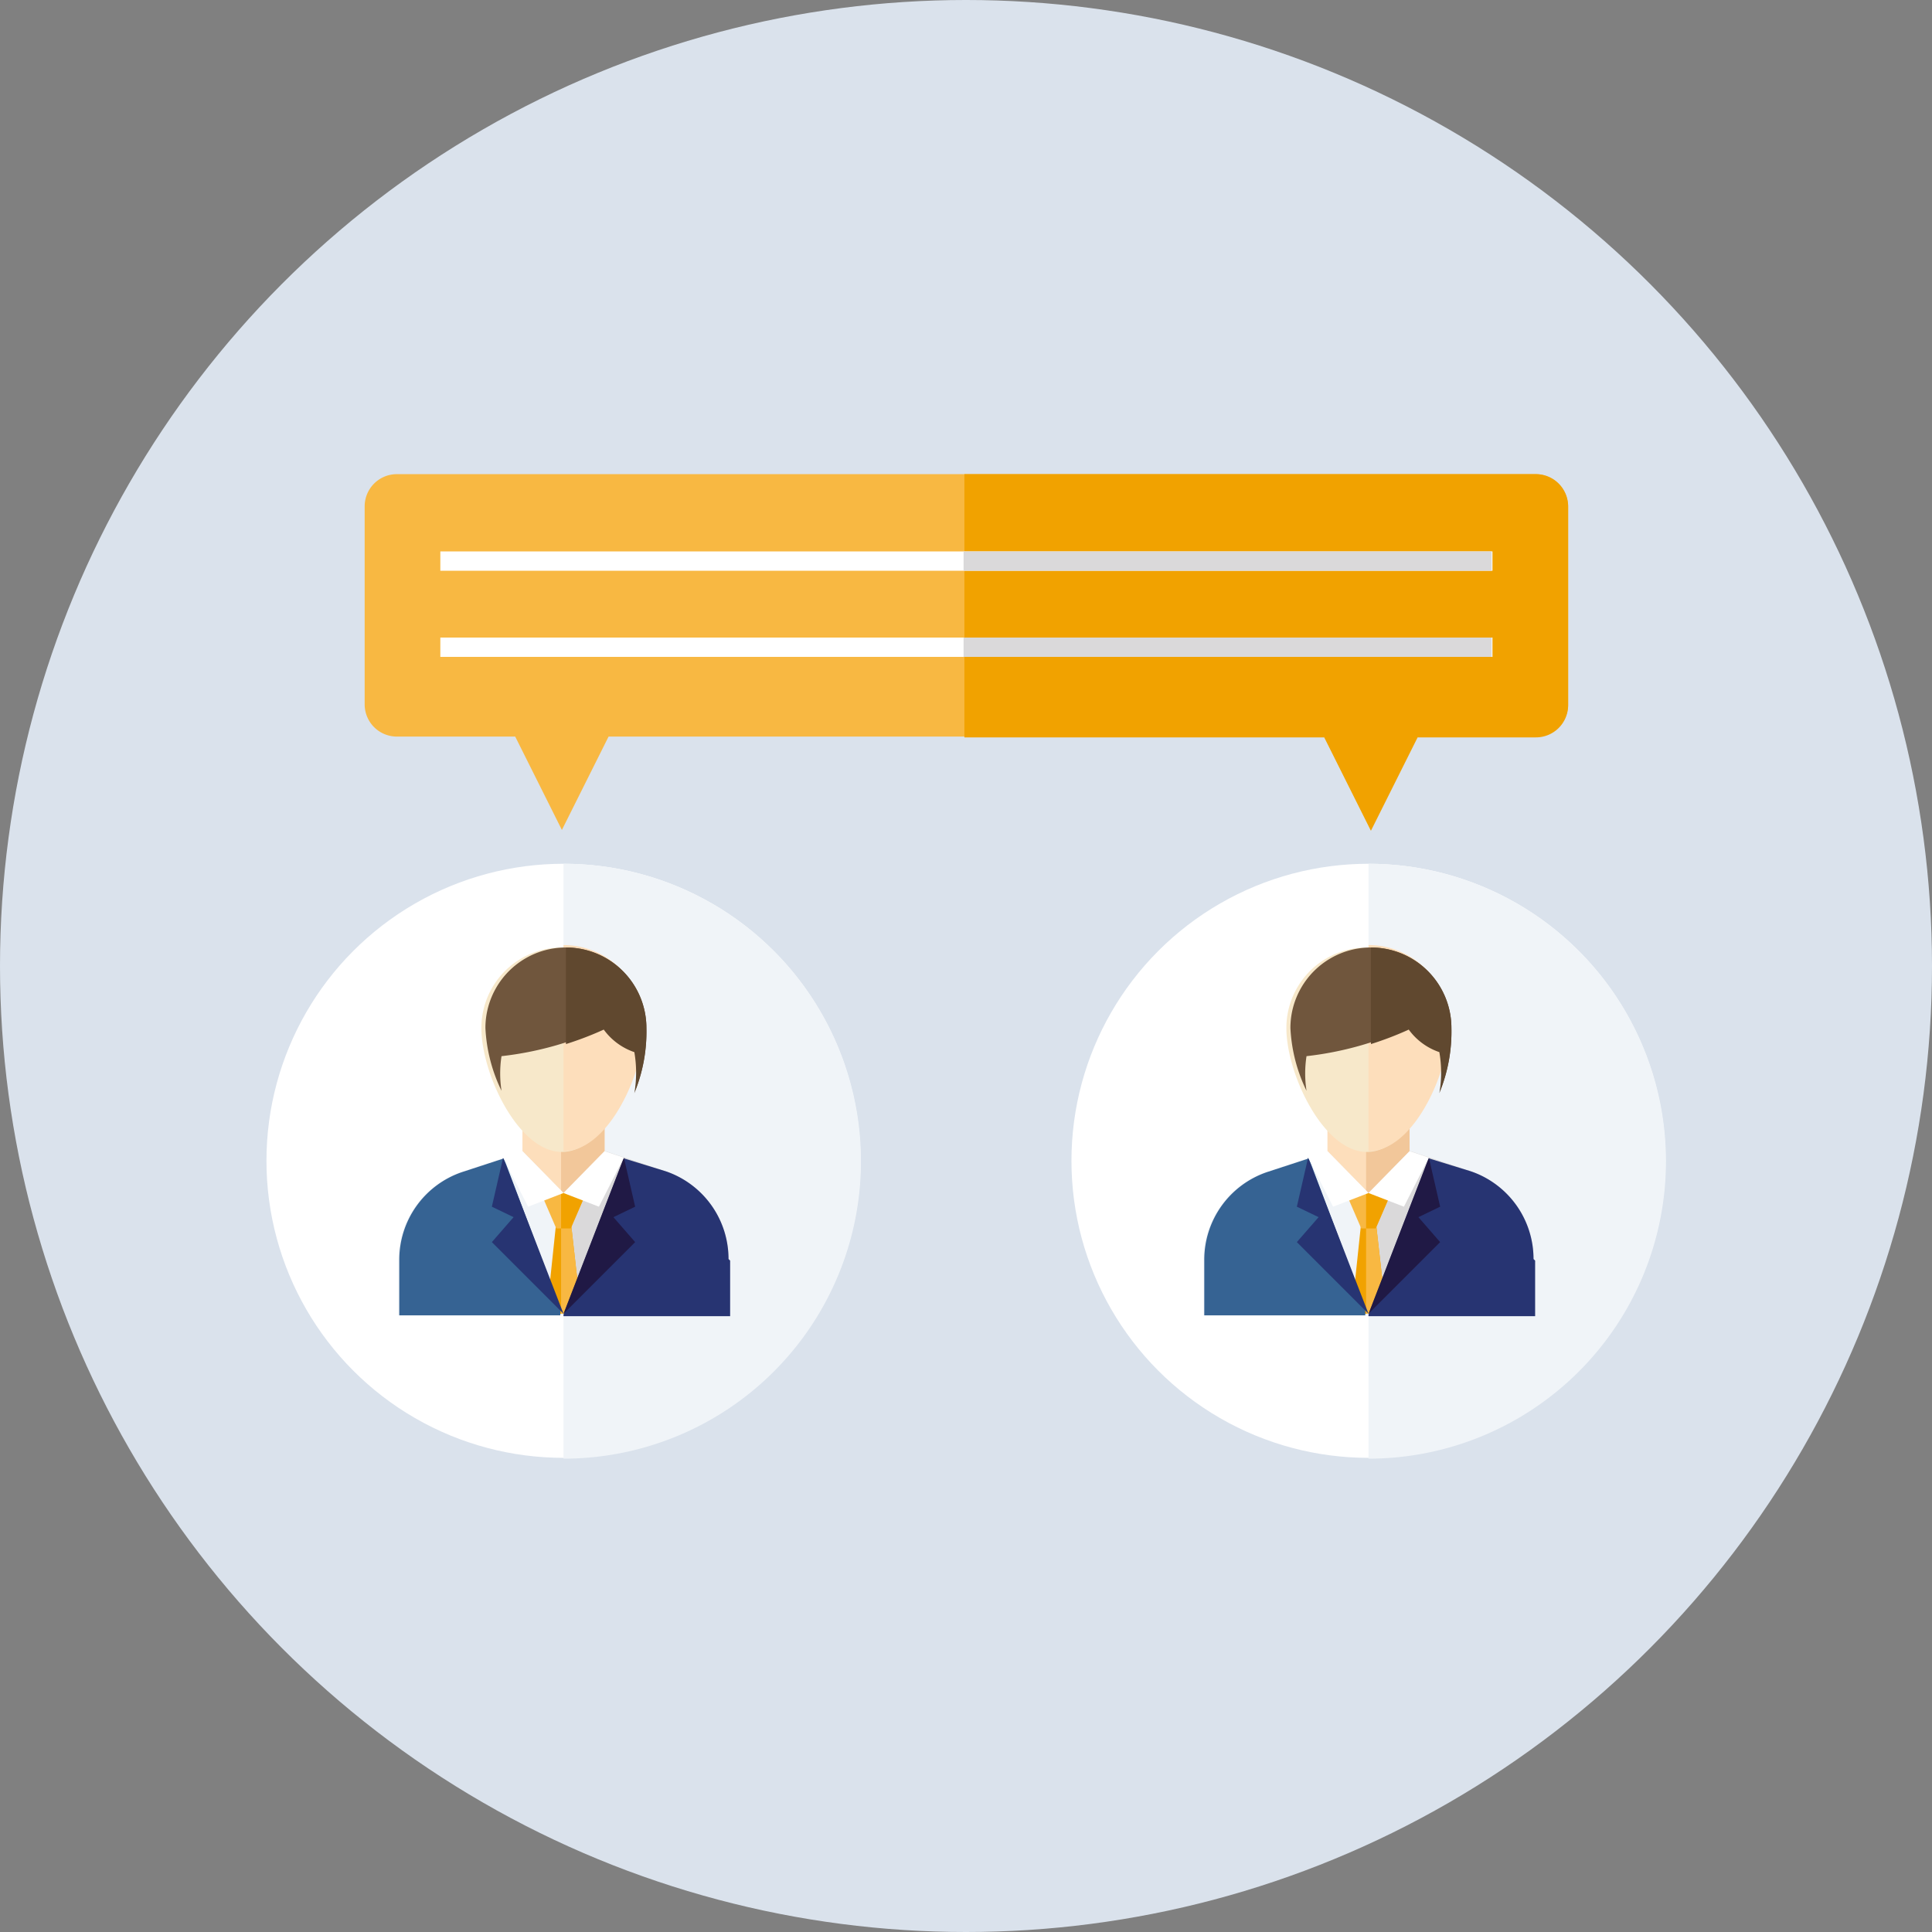 <svg id="dba175da-4a83-4c54-8b91-30a4cdead206" data-name="Layer 1" xmlns="http://www.w3.org/2000/svg" viewBox="0 0 24 24"><rect x="0" y="0" width="24" height="24" fill="#808080" stroke="none"/><title>tq3</title><circle cx="12" cy="12" r="12" fill="#dae2ec"/><path d="M276.53,366.5H262.38a0.4,0.4,0,0,0-.4.4v2.46a0.4,0.4,0,0,0,.4.4h1.47l0.58,1.16,0.58-1.16h8.89l0.58,1.16,0.58-1.16h1.47a0.4,0.4,0,0,0,.4-0.4V366.9A0.41,0.41,0,0,0,276.53,366.5Z" transform="translate(-257.45 -360.61)" fill="#f8b842" fill-rule="evenodd"/><path d="M276.53,366.5h-7.1v3.27h4.47l0.58,1.16,0.58-1.16h1.47a0.4,0.4,0,0,0,.4-0.4V366.9A0.4,0.4,0,0,0,276.53,366.5Z" transform="translate(-257.45 -360.61)" fill="#f1a200" fill-rule="evenodd"/><circle cx="17" cy="14.42" r="3.69" fill="#fff"/><path d="M274.45,371.34a3.69,3.69,0,0,1,0,7.39v-7.39Z" transform="translate(-257.45 -360.61)" fill="#f0f4f8" fill-rule="evenodd"/><path d="M276.5,376.95h-4.1v-0.69a1.15,1.15,0,0,1,.78-1.09l0.75-.25h1l0.75,0.25a1.15,1.15,0,0,1,.78,1.09v0.69Z" transform="translate(-257.45 -360.61)" fill="#f0f4f8" fill-rule="evenodd"/><path d="M276.5,376.25a1.15,1.15,0,0,0-.78-1.09l-0.75-.25h-0.54v2h2.07v-0.69h0Z" transform="translate(-257.45 -360.61)" fill="#dad9da" fill-rule="evenodd"/><polygon points="17.51 14.3 17 14.82 16.49 14.3 16.49 13.79 17.51 13.79 17.51 14.3" fill="#fddebb" fill-rule="evenodd"/><polygon points="16.97 13.79 16.97 14.79 17 14.82 17.51 14.3 17.51 13.79 16.97 13.79" fill="#f2c79a" fill-rule="evenodd"/><path d="M273.43,373.38a1,1,0,1,1,2,0c0,0.57-.46,1.54-1,1.54S273.43,373.95,273.43,373.38Z" transform="translate(-257.45 -360.61)" fill="#f7e8ca" fill-rule="evenodd"/><path d="M274.45,372.35h0v2.56h0c0.57,0,1-1,1-1.54A1,1,0,0,0,274.45,372.35Z" transform="translate(-257.45 -360.61)" fill="#fddebb" fill-rule="evenodd"/><path d="M275.48,373.38a1,1,0,1,0-2,0,2,2,0,0,0,.2.78,1.41,1.41,0,0,1,0-.43,4.1,4.1,0,0,0,1.28-.36,0.78,0.78,0,0,0,.38.28,1.48,1.48,0,0,1,0,.51A2,2,0,0,0,275.48,373.38Z" transform="translate(-257.45 -360.61)" fill="#70563d" fill-rule="evenodd"/><path d="M275.48,373.38a1,1,0,0,0-1-1h0v1.2a4.12,4.12,0,0,0,.47-0.18,0.78,0.78,0,0,0,.38.28,1.48,1.48,0,0,1,0,.51A2,2,0,0,0,275.48,373.38Z" transform="translate(-257.45 -360.61)" fill="#60482f" fill-rule="evenodd"/><polygon points="16.79 16.32 16.93 14.99 17.07 14.99 17.22 16.32 16.79 16.32" fill="#f1a200" fill-rule="evenodd"/><polygon points="17.07 14.99 16.97 14.99 16.97 16.32 17.22 16.32 17.07 14.99" fill="#f8b842" fill-rule="evenodd"/><path d="M273.71,375l-0.52.17a1.15,1.15,0,0,0-.78,1.09v0.69h2v-0.09Z" transform="translate(-257.45 -360.61)" fill="#366393" fill-rule="evenodd"/><path d="M276.5,376.25a1.15,1.15,0,0,0-.78-1.09L275.2,375l-0.75,1.94,0-.07v0.09h2.07v-0.69h0Z" transform="translate(-257.45 -360.61)" fill="#273472" fill-rule="evenodd"/><polygon points="17.75 14.38 17.89 14.99 17.62 15.12 17.89 15.43 17 16.32 17.75 14.38" fill="#201945" fill-rule="evenodd"/><polygon points="16.25 14.38 16.11 14.99 16.38 15.12 16.11 15.43 17 16.32 16.25 14.38" fill="#273472" fill-rule="evenodd"/><polygon points="17.28 14.82 17.09 15.26 16.91 15.26 16.72 14.82 17.28 14.82" fill="#f8b842" fill-rule="evenodd"/><polygon points="17.28 14.82 16.97 14.82 16.97 15.26 17.09 15.26 17.28 14.82" fill="#f1a200" fill-rule="evenodd"/><polygon points="17.44 14.99 17.75 14.38 17.51 14.3 17 14.82 17.44 14.99" fill="#fff" fill-rule="evenodd"/><polygon points="16.56 14.99 16.25 14.38 16.49 14.3 17 14.82 16.56 14.99" fill="#fff" fill-rule="evenodd"/><circle cx="7" cy="14.42" r="3.69" fill="#fff"/><path d="M264.45,371.34a3.69,3.69,0,0,1,0,7.39v-7.39Z" transform="translate(-257.45 -360.61)" fill="#f0f4f8" fill-rule="evenodd"/><path d="M266.5,376.95h-4.1v-0.69a1.15,1.15,0,0,1,.78-1.09l0.75-.25h1l0.75,0.25a1.15,1.15,0,0,1,.78,1.09v0.69Z" transform="translate(-257.45 -360.61)" fill="#f0f4f8" fill-rule="evenodd"/><path d="M266.5,376.25a1.15,1.15,0,0,0-.78-1.09l-0.75-.25h-0.54v2h2.07v-0.69h0Z" transform="translate(-257.45 -360.61)" fill="#dad9da" fill-rule="evenodd"/><polygon points="7.51 14.3 7 14.82 6.49 14.3 6.49 13.79 7.51 13.79 7.51 14.3" fill="#fddebb" fill-rule="evenodd"/><polygon points="6.97 13.79 6.97 14.79 7 14.82 7.51 14.3 7.51 13.79 6.97 13.79" fill="#f2c79a" fill-rule="evenodd"/><path d="M263.43,373.38a1,1,0,1,1,2,0c0,0.57-.46,1.54-1,1.54S263.43,373.95,263.43,373.38Z" transform="translate(-257.45 -360.61)" fill="#f7e8ca" fill-rule="evenodd"/><path d="M264.45,372.35h0v2.56h0c0.57,0,1-1,1-1.54A1,1,0,0,0,264.45,372.35Z" transform="translate(-257.45 -360.61)" fill="#fddebb" fill-rule="evenodd"/><path d="M265.48,373.38a1,1,0,1,0-2,0,2,2,0,0,0,.2.78,1.41,1.41,0,0,1,0-.43,4.1,4.1,0,0,0,1.28-.36,0.78,0.78,0,0,0,.38.28,1.48,1.48,0,0,1,0,.51A2,2,0,0,0,265.48,373.38Z" transform="translate(-257.45 -360.61)" fill="#70563d" fill-rule="evenodd"/><path d="M265.48,373.38a1,1,0,0,0-1-1h0v1.2a4.12,4.12,0,0,0,.47-0.18,0.78,0.78,0,0,0,.38.28,1.49,1.49,0,0,1,0,.51A2,2,0,0,0,265.48,373.38Z" transform="translate(-257.45 -360.61)" fill="#60482f" fill-rule="evenodd"/><polygon points="6.79 16.32 6.93 14.99 7.07 14.99 7.22 16.32 6.79 16.32" fill="#f1a200" fill-rule="evenodd"/><polygon points="7.07 14.99 6.97 14.99 6.97 16.32 7.22 16.32 7.07 14.99" fill="#f8b842" fill-rule="evenodd"/><path d="M263.71,375l-0.52.17a1.15,1.15,0,0,0-.78,1.09v0.69h2v-0.09Z" transform="translate(-257.45 -360.61)" fill="#366393" fill-rule="evenodd"/><path d="M266.5,376.25a1.15,1.15,0,0,0-.78-1.09L265.2,375l-0.75,1.94,0-.07v0.09h2.07v-0.69h0Z" transform="translate(-257.45 -360.61)" fill="#273472" fill-rule="evenodd"/><polygon points="7.75 14.38 7.89 14.99 7.62 15.12 7.89 15.43 7 16.32 7.75 14.38" fill="#201945" fill-rule="evenodd"/><polygon points="6.25 14.38 6.11 14.99 6.38 15.12 6.11 15.43 7 16.32 6.25 14.38" fill="#273472" fill-rule="evenodd"/><polygon points="7.28 14.82 7.09 15.26 6.91 15.26 6.72 14.82 7.28 14.82" fill="#f8b842" fill-rule="evenodd"/><polygon points="7.28 14.82 6.97 14.82 6.97 15.26 7.09 15.26 7.28 14.82" fill="#f1a200" fill-rule="evenodd"/><polygon points="7.44 14.99 7.75 14.38 7.51 14.3 7 14.82 7.44 14.99" fill="#fff" fill-rule="evenodd"/><polygon points="6.56 14.99 6.25 14.38 6.49 14.3 7 14.82 6.56 14.99" fill="#fff" fill-rule="evenodd"/><rect x="5.47" y="6.85" width="13.07" height="0.24" fill="#fff"/><rect x="5.47" y="7.92" width="13.07" height="0.24" fill="#fff"/><rect x="11.97" y="6.85" width="6.56" height="0.24" fill="#dad9da"/><rect x="11.97" y="7.92" width="6.56" height="0.24" fill="#dad9da"/></svg>